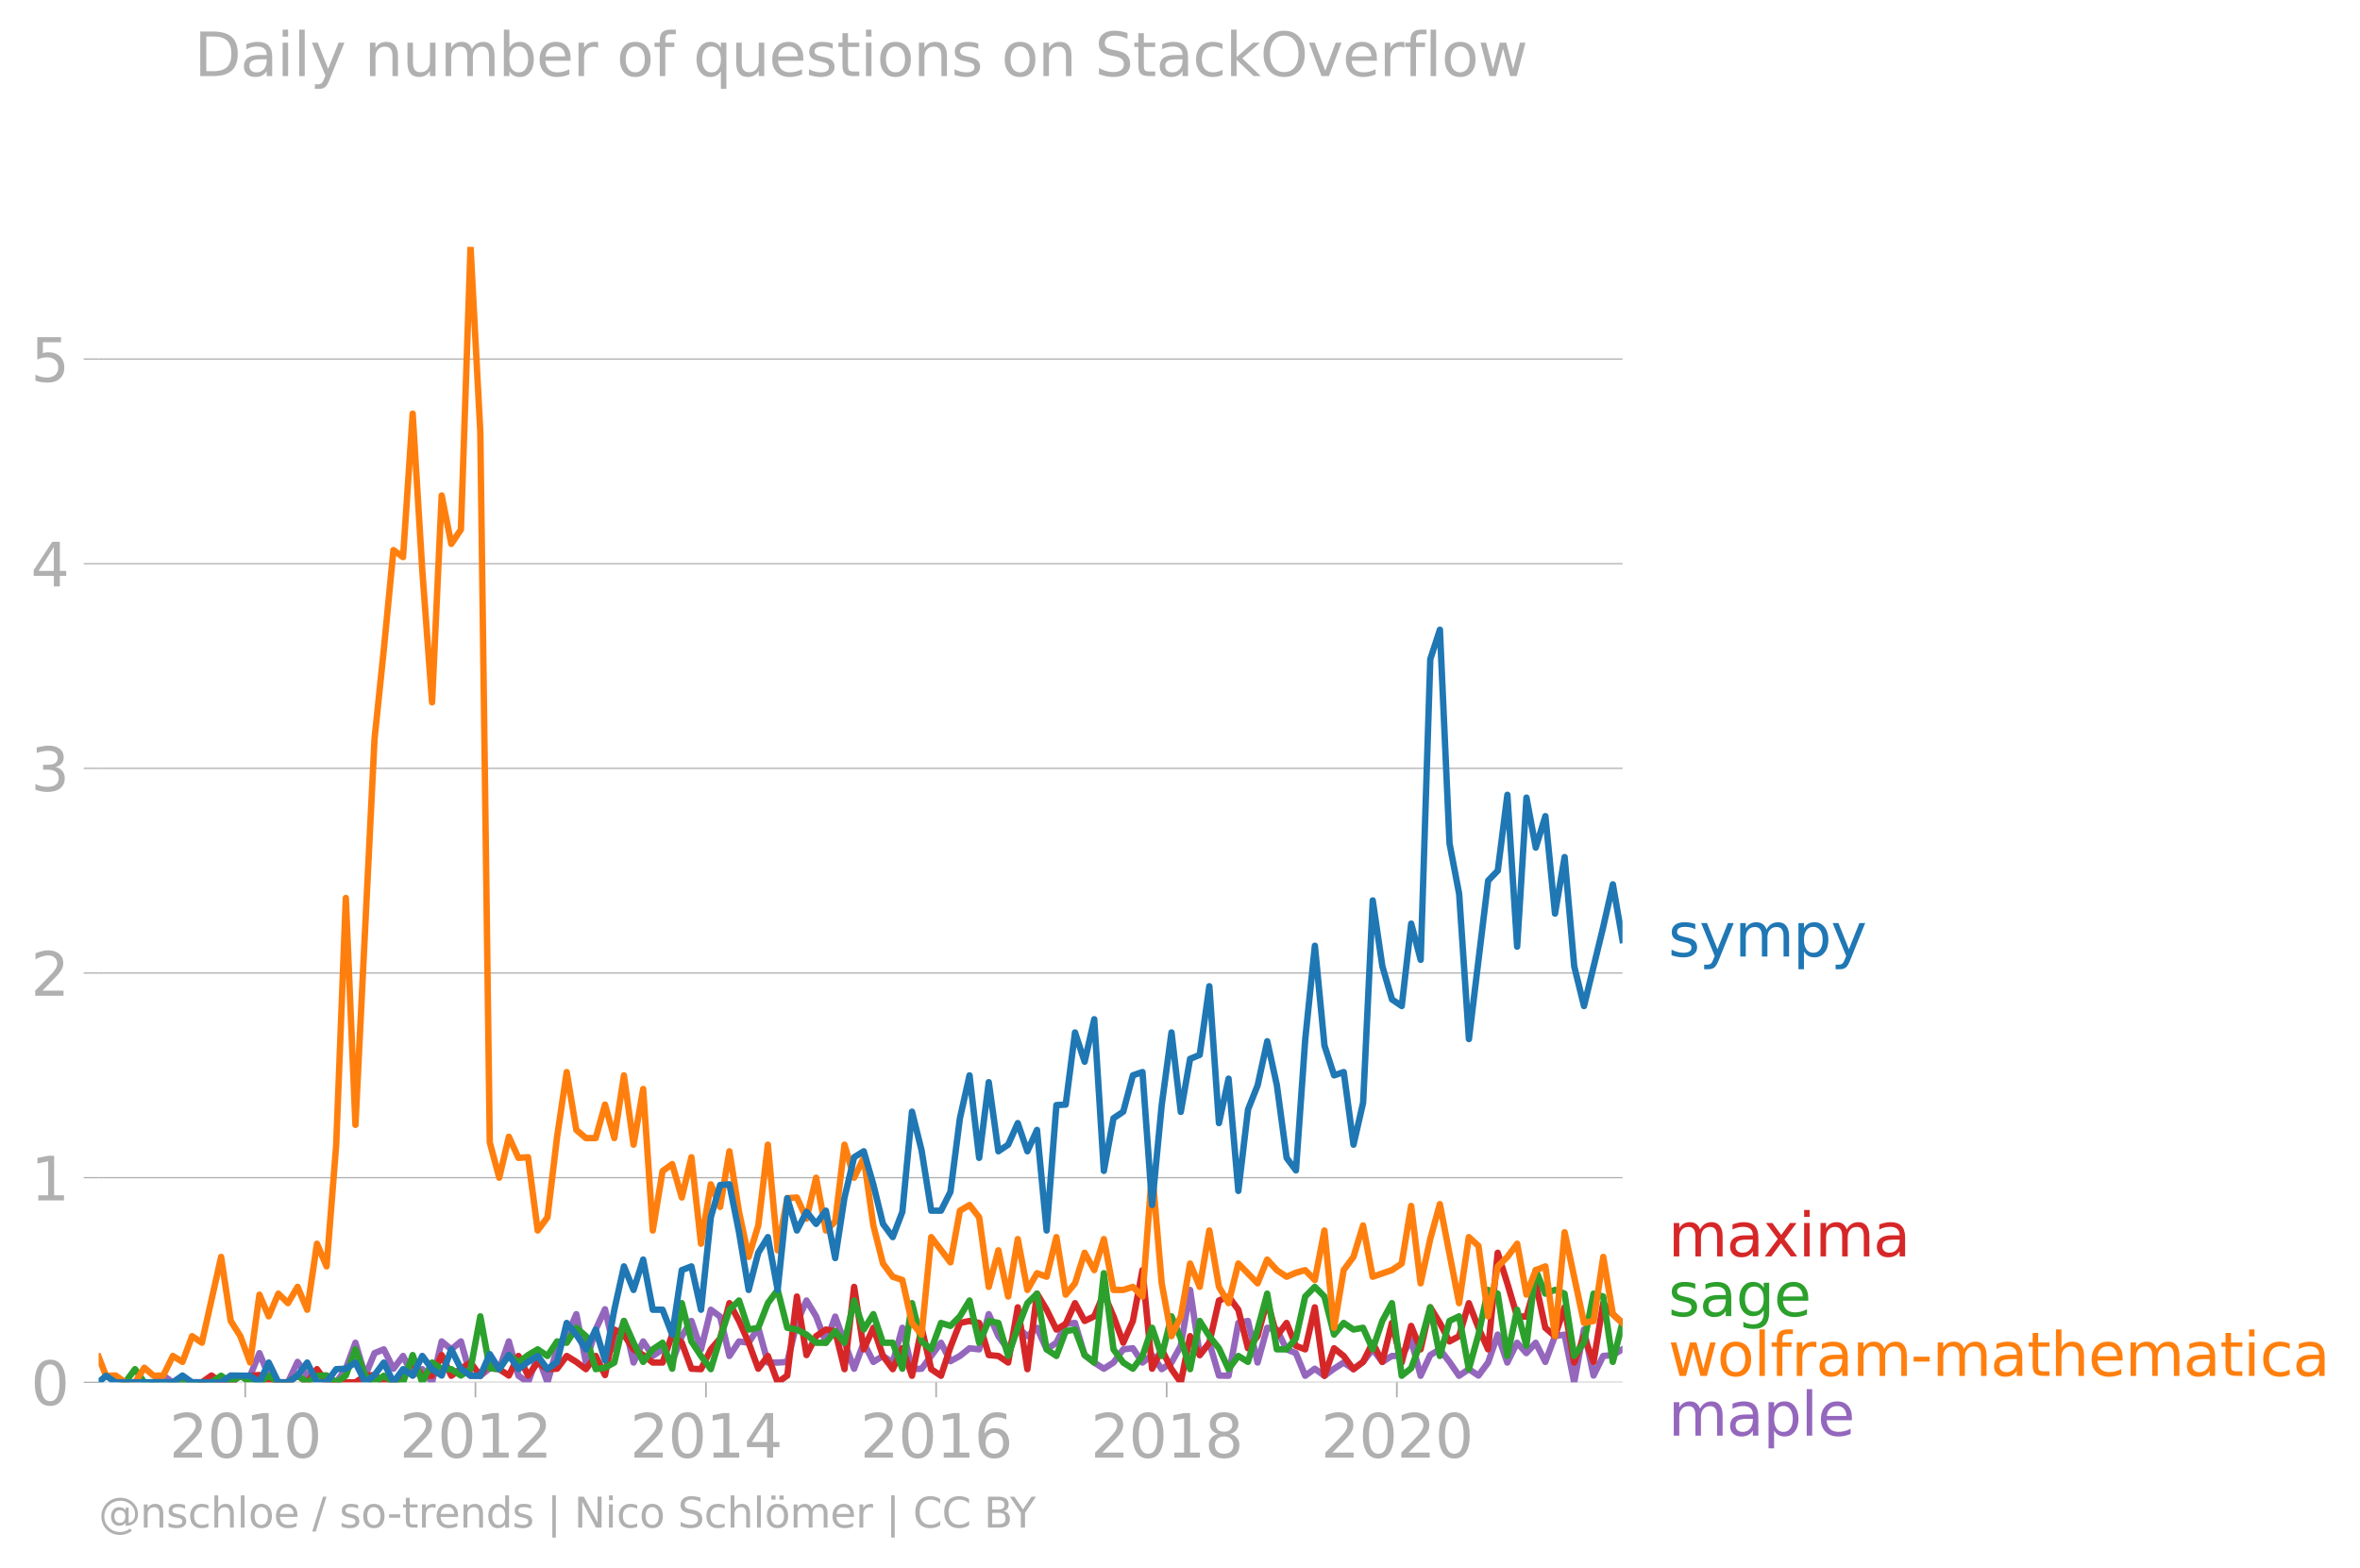 <svg xmlns:xlink="http://www.w3.org/1999/xlink" width="737.413" height="489.969" viewBox="0 0 553.06 367.477" xmlns="http://www.w3.org/2000/svg"><defs><style>*{stroke-linejoin:round;stroke-linecap:butt}</style></defs><g id="figure_1"><path d="M0 367.477h553.06V0H0v367.477z" style="fill:none" id="patch_1"/><g id="axes_1"><path d="M23.108 323.95h357.12V57.838H23.108V323.95z" style="fill:none" id="patch_2"/><g id="matplotlib.axis_1"><g id="xtick_1"><g id="line2d_1"><defs><path id="m5c3a3e7546" d="M0 0v3.5" style="stroke:#b0b0b0;stroke-width:.4"/></defs><use xlink:href="#m5c3a3e7546" x="57.471" y="323.95" style="fill:#b0b0b0;stroke:#b0b0b0;stroke-width:.4"/></g><g style="fill:#b0b0b0" transform="matrix(.14 0 0 -.14 39.656 341.588)" id="text_1"><defs><path id="DejaVuSans-32" d="M1228 531h2203V0H469v531q359 372 979 998 621 627 780 809 303 340 423 576 121 236 121 464 0 372-261 606-261 235-680 235-297 0-627-103-329-103-704-313v638q381 153 712 231 332 78 607 78 725 0 1156-363 431-362 431-968 0-288-108-546-107-257-392-607-78-91-497-524-418-433-1181-1211z" transform="scale(.016)"/><path id="DejaVuSans-30" d="M2034 4250q-487 0-733-480-245-479-245-1442 0-959 245-1439 246-480 733-480 491 0 736 480 246 480 246 1439 0 963-246 1442-245 480-736 480zm0 500q785 0 1199-621 414-620 414-1801 0-1178-414-1799Q2819-91 2034-91q-784 0-1198 620-414 621-414 1799 0 1181 414 1801 414 621 1198 621z" transform="scale(.016)"/><path id="DejaVuSans-31" d="M794 531h1031v3560L703 3866v575l1116 225h631V531h1031V0H794v531z" transform="scale(.016)"/></defs><use xlink:href="#DejaVuSans-32"/><use xlink:href="#DejaVuSans-30" x="63.623"/><use xlink:href="#DejaVuSans-31" x="127.246"/><use xlink:href="#DejaVuSans-30" x="190.869"/></g></g><g id="xtick_2"><use xlink:href="#m5c3a3e7546" x="111.418" y="323.95" style="fill:#b0b0b0;stroke:#b0b0b0;stroke-width:.4" id="line2d_2"/><g style="fill:#b0b0b0" transform="matrix(.14 0 0 -.14 93.603 341.588)" id="text_2"><use xlink:href="#DejaVuSans-32"/><use xlink:href="#DejaVuSans-30" x="63.623"/><use xlink:href="#DejaVuSans-31" x="127.246"/><use xlink:href="#DejaVuSans-32" x="190.869"/></g></g><g id="xtick_3"><use xlink:href="#m5c3a3e7546" x="165.438" y="323.95" style="fill:#b0b0b0;stroke:#b0b0b0;stroke-width:.4" id="line2d_3"/><g style="fill:#b0b0b0" transform="matrix(.14 0 0 -.14 147.623 341.588)" id="text_3"><defs><path id="DejaVuSans-34" d="M2419 4116 825 1625h1594v2491zm-166 550h794V1625h666v-525h-666V0h-628v1100H313v609l1940 2957z" transform="scale(.016)"/></defs><use xlink:href="#DejaVuSans-32"/><use xlink:href="#DejaVuSans-30" x="63.623"/><use xlink:href="#DejaVuSans-31" x="127.246"/><use xlink:href="#DejaVuSans-34" x="190.869"/></g></g><g id="xtick_4"><use xlink:href="#m5c3a3e7546" x="219.385" y="323.95" style="fill:#b0b0b0;stroke:#b0b0b0;stroke-width:.4" id="line2d_4"/><g style="fill:#b0b0b0" transform="matrix(.14 0 0 -.14 201.57 341.588)" id="text_4"><defs><path id="DejaVuSans-36" d="M2113 2584q-425 0-674-291-248-290-248-796 0-503 248-796 249-292 674-292t673 292q248 293 248 796 0 506-248 796-248 291-673 291zm1253 1979v-575q-238 112-480 171-242 60-480 60-625 0-955-422-329-422-376-1275 184 272 462 417 279 145 613 145 703 0 1111-427 408-426 408-1160 0-719-425-1154Q2819-91 2113-91q-810 0-1238 620-428 621-428 1799 0 1106 525 1764t1409 658q238 0 480-47t505-140z" transform="scale(.016)"/></defs><use xlink:href="#DejaVuSans-32"/><use xlink:href="#DejaVuSans-30" x="63.623"/><use xlink:href="#DejaVuSans-31" x="127.246"/><use xlink:href="#DejaVuSans-36" x="190.869"/></g></g><g id="xtick_5"><use xlink:href="#m5c3a3e7546" x="273.406" y="323.95" style="fill:#b0b0b0;stroke:#b0b0b0;stroke-width:.4" id="line2d_5"/><g style="fill:#b0b0b0" transform="matrix(.14 0 0 -.14 255.59 341.588)" id="text_5"><defs><path id="DejaVuSans-38" d="M2034 2216q-450 0-708-241-257-241-257-662 0-422 257-663 258-241 708-241t709 242q260 243 260 662 0 421-258 662-257 241-711 241zm-631 268q-406 100-633 378-226 279-226 679 0 559 398 884 399 325 1092 325 697 0 1094-325t397-884q0-400-227-679-226-278-629-378 456-106 710-416 255-309 255-755 0-679-414-1042Q2806-91 2034-91q-771 0-1186 362-414 363-414 1042 0 446 256 755 257 310 713 416zm-231 997q0-362 226-565 227-203 636-203 407 0 636 203 230 203 230 565 0 363-230 566-229 203-636 203-409 0-636-203-226-203-226-566z" transform="scale(.016)"/></defs><use xlink:href="#DejaVuSans-32"/><use xlink:href="#DejaVuSans-30" x="63.623"/><use xlink:href="#DejaVuSans-31" x="127.246"/><use xlink:href="#DejaVuSans-38" x="190.869"/></g></g><g id="xtick_6"><use xlink:href="#m5c3a3e7546" x="327.352" y="323.95" style="fill:#b0b0b0;stroke:#b0b0b0;stroke-width:.4" id="line2d_6"/><g style="fill:#b0b0b0" transform="matrix(.14 0 0 -.14 309.537 341.588)" id="text_6"><use xlink:href="#DejaVuSans-32"/><use xlink:href="#DejaVuSans-30" x="63.623"/><use xlink:href="#DejaVuSans-32" x="127.246"/><use xlink:href="#DejaVuSans-30" x="190.869"/></g></g></g><g id="matplotlib.axis_2"><g id="ytick_1"><path d="M23.108 323.95h357.12" clip-path="url(#p0351999c14)" style="fill:none;stroke:#b0b0b0;stroke-width:.3;stroke-linecap:square" id="line2d_7"/><g id="line2d_8"><defs><path id="ma369b54d9d" d="M0 0h-3.5" style="stroke:#b0b0b0;stroke-width:.3"/></defs><use xlink:href="#ma369b54d9d" x="23.108" y="323.95" style="fill:#b0b0b0;stroke:#b0b0b0;stroke-width:.3"/></g><use xlink:href="#DejaVuSans-30" style="fill:#b0b0b0" transform="matrix(.14 0 0 -.14 7.2 329.269)" id="text_7"/></g><g id="ytick_2"><path d="M23.108 275.988h357.12" clip-path="url(#p0351999c14)" style="fill:none;stroke:#b0b0b0;stroke-width:.3;stroke-linecap:square" id="line2d_9"/><use xlink:href="#ma369b54d9d" x="23.108" y="275.988" style="fill:#b0b0b0;stroke:#b0b0b0;stroke-width:.3" id="line2d_10"/><use xlink:href="#DejaVuSans-31" style="fill:#b0b0b0" transform="matrix(.14 0 0 -.14 7.2 281.307)" id="text_8"/></g><g id="ytick_3"><path d="M23.108 228.026h357.12" clip-path="url(#p0351999c14)" style="fill:none;stroke:#b0b0b0;stroke-width:.3;stroke-linecap:square" id="line2d_11"/><use xlink:href="#ma369b54d9d" x="23.108" y="228.026" style="fill:#b0b0b0;stroke:#b0b0b0;stroke-width:.3" id="line2d_12"/><use xlink:href="#DejaVuSans-32" style="fill:#b0b0b0" transform="matrix(.14 0 0 -.14 7.2 233.345)" id="text_9"/></g><g id="ytick_4"><path d="M23.108 180.064h357.12" clip-path="url(#p0351999c14)" style="fill:none;stroke:#b0b0b0;stroke-width:.3;stroke-linecap:square" id="line2d_13"/><use xlink:href="#ma369b54d9d" x="23.108" y="180.064" style="fill:#b0b0b0;stroke:#b0b0b0;stroke-width:.3" id="line2d_14"/><g style="fill:#b0b0b0" transform="matrix(.14 0 0 -.14 7.2 185.383)" id="text_10"><defs><path id="DejaVuSans-33" d="M2597 2516q453-97 707-404 255-306 255-756 0-690-475-1069Q2609-91 1734-91q-293 0-604 58T488 141v609q262-153 574-231 313-78 654-78 593 0 904 234t311 681q0 413-289 645-289 233-804 233h-544v519h569q465 0 712 186t247 536q0 359-255 551-254 193-729 193-260 0-557-57-297-56-653-174v562q360 100 674 150t592 50q719 0 1137-327 419-326 419-882 0-388-222-655t-631-370z" transform="scale(.016)"/></defs><use xlink:href="#DejaVuSans-33"/></g></g><g id="ytick_5"><path d="M23.108 132.102h357.12" clip-path="url(#p0351999c14)" style="fill:none;stroke:#b0b0b0;stroke-width:.3;stroke-linecap:square" id="line2d_15"/><use xlink:href="#ma369b54d9d" x="23.108" y="132.102" style="fill:#b0b0b0;stroke:#b0b0b0;stroke-width:.3" id="line2d_16"/><use xlink:href="#DejaVuSans-34" style="fill:#b0b0b0" transform="matrix(.14 0 0 -.14 7.2 137.42)" id="text_11"/></g><g id="ytick_6"><path d="M23.108 84.14h357.12" clip-path="url(#p0351999c14)" style="fill:none;stroke:#b0b0b0;stroke-width:.3;stroke-linecap:square" id="line2d_17"/><use xlink:href="#ma369b54d9d" x="23.108" y="84.14" style="fill:#b0b0b0;stroke:#b0b0b0;stroke-width:.3" id="line2d_18"/><g style="fill:#b0b0b0" transform="matrix(.14 0 0 -.14 7.2 89.458)" id="text_12"><defs><path id="DejaVuSans-35" d="M691 4666h2478v-532H1269V2991q137 47 274 70 138 23 276 23 781 0 1237-428 457-428 457-1159 0-753-469-1171Q2575-91 1722-91q-294 0-599 50Q819 9 494 109v635q281-153 581-228t634-75q541 0 856 284 316 284 316 772 0 487-316 771-315 285-856 285-253 0-505-56-251-56-513-175v2344z" transform="scale(.016)"/></defs><use xlink:href="#DejaVuSans-35"/></g></g></g><path d="m36.003 323.95 2.254-1.599 2.254 1.599h13.56l2.254-1.547h2.291l2.18-5.305 2.18 5.305 2.254 1.547h2.254l2.254-4.796 2.254 3.249 4.545-.052 2.254 1.599 2.254-3.198 2.254-6.085 2.29 7.736 2.18-5.305 2.18-.884 2.255 4.538 2.254-2.99 2.254 4.59 2.253-1.497 2.291 3.095 2.254-9.593 2.254 1.857 2.254-1.857 2.254 8.046h2.291l2.217-1.76 2.217.212 2.254-6.498 2.254 8.046 2.254 1.547 2.254-6.189 2.29 6.189 2.255-7.994 2.254-2.836 2.253-5.158 2.254 11.346 2.291-7.735 2.18-4.752 2.18 9.393 2.254-6.653 2.254 9.747 2.254-4.95 2.254 3.403 2.291-1.547 2.254 2.94 2.254-6.034 2.254-3.559 2.254 6.653 2.29-9.283 2.18 1.602 2.18 9.228 2.255-3.404 2.254.31 2.254-3.507 2.253 8.148h2.291l2.254-.154 2.254-9.129 2.254-5.26 2.254 3.713 2.291 6.189 2.18-6.134 4.434 12.22 2.254-6.086 2.254 4.487 2.254-1.393 2.29 1.547 2.255-8.148 2.254 9.695 2.254-.103 4.544-6.085 2.217 4.321 2.217-1.227 2.254-1.805 2.254.258 2.254-8.252 2.254 5.158 2.291 3.094 2.254-5.054 2.254 1.96 2.254-1.96 2.254 5.054 2.29-1.547 2.18-4.42 2.18-.222 2.255 7.53 2.254 1.753 2.254 1.444 2.253-1.444 2.291-3.094 2.254-.258 2.254 3.352 2.254-1.753 2.254 3.3 2.291-1.547 2.18-3.923 2.18-13.095 2.254 15.265 2.254-2.888 2.254 7.684 2.254.052 2.29-12.378 2.255-.464 2.254 9.747 2.254-8.148 2.253.413 2.291 4.641 2.18.884 2.18 5.305 2.254-1.65 2.254 1.65 2.254-1.65 2.254-1.445 2.291 1.547 2.254-1.701 2.254-2.94 2.254 2.94 2.254-1.393h2.29l2.218-3.734 2.217 8.376 2.254-4.848 2.254-1.341 2.254 2.94 2.253 3.249 2.291-1.548 2.254 1.496 2.254-3.043 2.254-6.55 2.254 6.55 2.291-4.641 2.18 2.431 2.18-2.431 2.254 4.487 2.254-6.034 2.254-.361 2.254 11.19 2.29-12.376 2.255 10.778 2.254-4.59 2.254-.206 2.254-1.341h0" clip-path="url(#p0351999c14)" style="fill:none;stroke:#9467bd;stroke-width:1.5;stroke-linecap:square" id="line2d_19"/><path d="m47.31 323.95 2.254-1.599 2.254 1.599h2.253l2.254-1.547h2.291l2.18-.166 2.18 1.713h4.508l2.254-1.599 2.254 1.599 2.291-3.095 2.254 3.095h6.762l2.29-1.547 2.18-.166 2.18 1.713h2.255l2.254-1.547 2.254-3.25 2.253 3.25h2.291l2.254-4.848 2.254 4.848 2.254-1.65 2.254-1.445 2.291 3.095 2.217-3.415 2.217 1.867 2.254 1.496 2.254-4.59 2.254 4.59 2.254-3.043 2.29 1.547 2.255-.103 2.254-2.99 2.253 1.392 2.254 1.701 2.291-3.094 2.18 4.476 2.18-10.664 2.254 1.186 2.254 3.455 2.254 1.34 2.254 1.754h2.291l2.254-6.55 2.254 1.909 2.254 6.085 2.254.103 2.29-4.641 2.18-2.542 2.18-8.288 2.255 4.177 2.254 5.106 2.254 6.085 2.253-2.99 2.291 6.188 2.254-1.599 2.254-18.514 2.254 13.718 2.254-4.435 2.291-1.547 2.18.386 2.18 8.896 2.254-19.287 2.254 14.646 2.254-5.054 2.254 6.601 2.29 3.094 2.255-4.899 2.254 6.447 2.254-11.243 2.253 9.695 2.291 1.548 2.217-6.723 2.217-5.655 2.254-.464 2.254.464 2.254 7.53 2.254.206 2.291 1.547 2.254-12.944 2.254 14.491 2.254-17.689 2.254 3.765 2.29 4.642 2.18-1.327 2.18-4.862 2.255 4.177 2.254-1.083 2.254-5.312 2.253 5.312 2.291 6.189 2.254-5.106 2.254-11.913 2.254 23.104 2.254-4.538 2.291 4.641 2.18 3.095 2.18-10.83 2.254 4.435 2.254-2.888 2.254-9.902 2.254-.928 2.29 3.094 2.255 9.025 2.254-2.836 2.254-8.355 2.253 8.355 2.291-3.095 2.18 5.36 2.18.829 2.254-9.85 2.254 16.039 2.254-6.447 2.254 1.805 2.291 3.094 2.254-1.701 2.254-4.487 2.254 4.487 2.254-9.129 2.29 9.283 2.218-8.59 2.217 5.496 2.254-9.85 2.254 3.661 2.254 4.332 2.253-1.237 2.291-7.736 2.254 5.776 2.254 5.054 2.254-22.64 2.254 7.168 2.291 7.736 2.18.055 2.18-7.79 2.254 10.417 2.254 1.96 2.254-6.756 2.254 12.944 2.29-6.188 2.255 6.034 2.254-13.77 2.254 2.578 2.254 2.063h0" clip-path="url(#p0351999c14)" style="fill:none;stroke:#d62728;stroke-width:1.5;stroke-linecap:square" id="line2d_20"/><path d="m29.352 323.95 2.29-3.095 2.18 3.095h15.742l2.254-1.547 2.253 1.547 2.254-1.547 2.291 1.547h2.18l2.18-1.547 2.254 1.547h2.254l2.254-1.599 2.254 1.599 2.291-1.547 2.254-.052 2.254 1.599 2.254-1.599 2.254-6.137 2.29 6.189 2.18 1.547 2.18-1.547 2.255 1.547h2.254l2.254-6.395 2.253 6.395 2.291-4.642 2.254 1.444 2.254.103 2.254 1.496 2.254-1.496 2.291-12.377 2.217 12.164 2.217.213 2.254-3.3 2.254 1.753 2.254-1.753 2.254-1.341 2.29 1.547 2.255-3.404 2.254.31 2.253-3.507 2.254 1.96 2.291 7.735 2.18-.331 2.18-1.216 2.254-9.747 2.254 5.106 2.254 4.487 2.254-2.94 2.291-1.547 2.254 6.085 2.254-15.368 2.254 8.973 2.254 3.404 2.29 3.094 2.18-7.183 2.18-6.741 2.255-2.166 2.254 6.808 2.254-.413 2.253-5.776 2.291-3.094 2.254 8.87 2.254.413 2.254 1.186 2.254 1.908h2.291l2.18-2.708 2.18 2.708 2.254-9.902 2.254 6.808 2.254-3.61 2.254 6.704h2.29l2.255 6.085 2.254-15.368 2.254 8.973 2.253 1.857 2.291-6.189 2.217.694 2.217-2.24 2.254-3.714 2.254 9.902 2.254-5.106 2.254.464 2.291 7.736 2.254-6.601 2.254-5.776 2.254-2.218 2.254 13.048 2.29 1.547 2.18-5.802 2.18-.386 2.255 5.982 2.254 1.753 2.254-20.938 2.253 17.844 2.291 3.094 2.254 1.444 2.254-2.99 2.254-6.602 2.254 6.601 2.291-9.283 2.18 5.194 2.18 7.183 2.254-11.294 2.254 3.559 2.254 2.836 2.254 4.9 2.29-3.095 2.255 1.393 2.254-7.581 2.254-8.407 2.253 13.048h2.291l2.18-2.542 2.18-9.835 2.254-2.27 2.254 2.27 2.254 8.922 2.254-2.734 2.291 1.548 2.254-.413 2.254 5.054 2.254-6.653 2.254-4.177 2.29 17.019 2.218-1.76 2.217-5.976 2.254-8.303 2.254 11.397 2.254-8.2 2.253-1.083 2.291 12.377 2.254-8.096 2.254-10.47 2.254.877 2.254 14.595 2.291-10.83 2.18 8.454 2.18-17.737 2.254 5.518 2.254-.876 2.254.876 2.254 14.595 2.29-3.094 2.255-11.5 2.254.67 2.254 15.317 2.254-9.129h0" clip-path="url(#p0351999c14)" style="fill:none;stroke:#2ca02c;stroke-width:1.5;stroke-linecap:square" id="line2d_21"/><g style="fill:#1f77b4" transform="matrix(.14 0 0 -.14 390.941 224.153)" id="text_13"><defs><path id="DejaVuSans-73" d="M2834 3397v-544q-243 125-506 187-262 63-544 63-428 0-642-131t-214-394q0-200 153-314t616-217l197-44q612-131 870-370t258-667q0-488-386-773Q2250-91 1575-91q-281 0-586 55T347 128v594q319-166 628-249 309-82 613-82 406 0 624 139 219 139 219 392 0 234-158 359-157 125-692 241l-200 47q-534 112-772 345-237 233-237 639 0 494 350 762 350 269 994 269 318 0 599-47 282-46 519-140z" transform="scale(.016)"/><path id="DejaVuSans-79" d="M2059-325q-243-625-475-815-231-191-618-191H506v481h338q237 0 368 113 132 112 291 531l103 262L191 3500h609L1894 763l1094 2737h609L2059-325z" transform="scale(.016)"/><path id="DejaVuSans-6d" d="M3328 2828q216 388 516 572t706 184q547 0 844-383 297-382 297-1088V0h-578v2094q0 503-179 746-178 244-543 244-447 0-707-297-259-296-259-809V0h-578v2094q0 506-178 748t-550 242q-441 0-701-298-259-298-259-808V0H581v3500h578v-544q197 322 472 475t653 153q382 0 649-194 267-193 395-562z" transform="scale(.016)"/><path id="DejaVuSans-70" d="M1159 525v-1856H581v4831h578v-531q182 312 458 463 277 152 661 152 638 0 1036-506 399-506 399-1331T3314 415Q2916-91 2278-91q-384 0-661 152-276 152-458 464zm1957 1222q0 634-261 995t-717 361q-457 0-718-361t-261-995q0-634 261-995t718-361q456 0 717 361t261 995z" transform="scale(.016)"/></defs><use xlink:href="#DejaVuSans-73"/><use xlink:href="#DejaVuSans-79" x="52.1"/><use xlink:href="#DejaVuSans-6d" x="111.279"/><use xlink:href="#DejaVuSans-70" x="208.691"/><use xlink:href="#DejaVuSans-79" x="272.168"/></g><g style="fill:#ff7f0e" transform="matrix(.14 0 0 -.14 390.941 322.436)" id="text_14"><defs><path id="DejaVuSans-77" d="M269 3500h575l719-2731 715 2731h678l719-2731 716 2731h575L4050 0h-678l-753 2869L1863 0h-679L269 3500z" transform="scale(.016)"/><path id="DejaVuSans-6f" d="M1959 3097q-462 0-731-361t-269-989q0-628 267-989 268-361 733-361 460 0 728 362 269 363 269 988 0 622-269 986-268 364-728 364zm0 487q750 0 1178-488 429-487 429-1349 0-859-429-1349Q2709-91 1959-91q-753 0-1180 489-426 490-426 1349 0 862 426 1349 427 488 1180 488z" transform="scale(.016)"/><path id="DejaVuSans-6c" d="M603 4863h575V0H603v4863z" transform="scale(.016)"/><path id="DejaVuSans-66" d="M2375 4863v-479h-550q-309 0-430-125-120-125-120-450v-309h947v-447h-947V0H697v3053H147v447h550v244q0 584 272 851 272 268 862 268h544z" transform="scale(.016)"/><path id="DejaVuSans-72" d="M2631 2963q-97 56-211 82-114 27-251 27-488 0-749-317t-261-911V0H581v3500h578v-544q182 319 472 473 291 155 707 155 59 0 131-8 72-7 159-23l3-590z" transform="scale(.016)"/><path id="DejaVuSans-61" d="M2194 1759q-697 0-966-159t-269-544q0-306 202-486 202-179 548-179 479 0 768 339t289 901v128h-572zm1147 238V0h-575v531q-197-318-491-470T1556-91q-537 0-855 302-317 302-317 808 0 590 395 890 396 300 1180 300h807v57q0 397-261 614t-733 217q-300 0-585-72-284-72-546-216v532q315 122 612 182 297 61 578 61 760 0 1135-394 375-393 375-1193z" transform="scale(.016)"/><path id="DejaVuSans-2d" d="M313 2009h1684v-512H313v512z" transform="scale(.016)"/><path id="DejaVuSans-74" d="M1172 4494v-994h1184v-447H1172V1153q0-428 117-550t477-122h590V0h-590q-666 0-919 248-253 249-253 905v1900H172v447h422v994h578z" transform="scale(.016)"/><path id="DejaVuSans-68" d="M3513 2113V0h-575v2094q0 497-194 743-194 247-581 247-466 0-735-297-269-296-269-809V0H581v4863h578V2956q207 316 486 472 280 156 646 156 603 0 912-373 310-373 310-1098z" transform="scale(.016)"/><path id="DejaVuSans-65" d="M3597 1894v-281H953q38-594 358-905t892-311q331 0 642 81t618 244V178Q3153 47 2828-22t-659-69q-838 0-1327 487-489 488-489 1320 0 859 464 1363 464 505 1252 505 706 0 1117-455 411-454 411-1235zm-575 169q-6 471-264 752-258 282-683 282-481 0-770-272t-333-766l2050 4z" transform="scale(.016)"/><path id="DejaVuSans-69" d="M603 3500h575V0H603v3500zm0 1363h575v-729H603v729z" transform="scale(.016)"/><path id="DejaVuSans-63" d="M3122 3366v-538q-244 135-489 202t-495 67q-560 0-870-355-309-354-309-995t309-996q310-354 870-354 250 0 495 67t489 202V134Q2881 22 2623-34q-257-57-548-57-791 0-1257 497-465 497-465 1341 0 856 470 1346 471 491 1290 491 265 0 518-55 253-54 491-163z" transform="scale(.016)"/></defs><use xlink:href="#DejaVuSans-77"/><use xlink:href="#DejaVuSans-6f" x="81.787"/><use xlink:href="#DejaVuSans-6c" x="142.969"/><use xlink:href="#DejaVuSans-66" x="170.752"/><use xlink:href="#DejaVuSans-72" x="205.957"/><use xlink:href="#DejaVuSans-61" x="247.07"/><use xlink:href="#DejaVuSans-6d" x="308.35"/><use xlink:href="#DejaVuSans-2d" x="405.762"/><use xlink:href="#DejaVuSans-6d" x="441.846"/><use xlink:href="#DejaVuSans-61" x="539.258"/><use xlink:href="#DejaVuSans-74" x="600.537"/><use xlink:href="#DejaVuSans-68" x="639.746"/><use xlink:href="#DejaVuSans-65" x="703.125"/><use xlink:href="#DejaVuSans-6d" x="764.648"/><use xlink:href="#DejaVuSans-61" x="862.061"/><use xlink:href="#DejaVuSans-74" x="923.34"/><use xlink:href="#DejaVuSans-69" x="962.549"/><use xlink:href="#DejaVuSans-63" x="990.332"/><use xlink:href="#DejaVuSans-61" x="1045.313"/></g><g style="fill:#2ca02c" transform="matrix(.14 0 0 -.14 390.941 308.436)" id="text_15"><defs><path id="DejaVuSans-67" d="M2906 1791q0 625-258 968-257 344-723 344-462 0-720-344-258-343-258-968 0-622 258-966t720-344q466 0 723 344 258 344 258 966zm575-1357q0-893-397-1329-396-436-1215-436-303 0-572 45t-522 139v559q253-137 500-202 247-66 503-66 566 0 847 295t281 892v285q-178-310-456-463T1784 0Q1141 0 747 490 353 981 353 1791q0 812 394 1302 394 491 1037 491 388 0 666-153t456-462v531h575V434z" transform="scale(.016)"/></defs><use xlink:href="#DejaVuSans-73"/><use xlink:href="#DejaVuSans-61" x="52.1"/><use xlink:href="#DejaVuSans-67" x="113.379"/><use xlink:href="#DejaVuSans-65" x="176.855"/></g><g style="fill:#d62728" transform="matrix(.14 0 0 -.14 390.941 294.436)" id="text_16"><defs><path id="DejaVuSans-78" d="M3513 3500 2247 1797 3578 0h-678L1881 1375 863 0H184l1360 1831L300 3500h678l928-1247 928 1247h679z" transform="scale(.016)"/></defs><use xlink:href="#DejaVuSans-6d"/><use xlink:href="#DejaVuSans-61" x="97.412"/><use xlink:href="#DejaVuSans-78" x="158.691"/><use xlink:href="#DejaVuSans-69" x="217.871"/><use xlink:href="#DejaVuSans-6d" x="245.654"/><use xlink:href="#DejaVuSans-61" x="343.066"/></g><g style="fill:#9467bd" transform="matrix(.14 0 0 -.14 390.941 336.436)" id="text_17"><use xlink:href="#DejaVuSans-6d"/><use xlink:href="#DejaVuSans-61" x="97.412"/><use xlink:href="#DejaVuSans-70" x="158.691"/><use xlink:href="#DejaVuSans-6c" x="222.168"/><use xlink:href="#DejaVuSans-65" x="249.951"/></g><g style="fill:#b0b0b0" transform="matrix(.097 0 0 -.097 23.108 357.986)" id="text_18"><defs><path id="DejaVuSans-40" d="M2381 1678q0-447 222-702 222-254 610-254 384 0 604 256 221 256 221 700 0 438-225 695-225 258-607 258-378 0-602-256-223-256-223-697zm1703-934q-187-241-429-355t-564-114q-538 0-874 389t-336 1014q0 625 337 1015 338 391 873 391 322 0 565-117 244-117 428-354v409h447V722q457 69 714 417 258 349 258 902 0 334-99 628-98 294-298 544-325 409-792 626t-1017 217q-384 0-738-102-353-101-653-301-490-319-767-836-276-517-276-1120 0-497 179-932 180-434 521-765 328-325 759-495 431-171 922-171 403 0 792 136t714 389l281-347q-390-303-851-464t-936-161q-578 0-1091 205-512 205-912 595Q841 78 631 592q-209 514-209 1105 0 569 212 1084 213 516 607 907 403 396 931 607t1119 211q662 0 1229-272 568-271 952-771 234-307 357-666 124-359 124-744 0-822-497-1297T4084 263v481z" transform="scale(.016)"/><path id="DejaVuSans-6e" d="M3513 2113V0h-575v2094q0 497-194 743-194 247-581 247-466 0-735-297-269-296-269-809V0H581v3500h578v-544q207 316 486 472 280 156 646 156 603 0 912-373 310-373 310-1098z" transform="scale(.016)"/><path id="DejaVuSans-2f" d="M1625 4666h531L531-594H0l1625 5260z" transform="scale(.016)"/><path id="DejaVuSans-64" d="M2906 2969v1894h575V0h-575v525q-181-312-458-464-276-152-664-152-634 0-1033 506-398 507-398 1332t398 1331q399 506 1033 506 388 0 664-152 277-151 458-463zM947 1747q0-634 261-995t717-361q456 0 718 361 263 361 263 995t-263 995q-262 361-718 361t-717-361q-261-361-261-995z" transform="scale(.016)"/><path id="DejaVuSans-7c" d="M1344 4891v-6400H813v6400h531z" transform="scale(.016)"/><path id="DejaVuSans-4e" d="M628 4666h850L3547 763v3903h612V0h-850L1241 3903V0H628v4666z" transform="scale(.016)"/><path id="DejaVuSans-53" d="M3425 4513v-616q-359 172-678 256-319 85-616 85-515 0-795-200t-280-569q0-310 186-468 186-157 705-254l381-78q706-135 1042-474t336-907q0-679-455-1029Q2797-91 1919-91q-331 0-705 75-373 75-773 222v650q384-215 753-325 369-109 725-109 540 0 834 212 294 213 294 607 0 343-211 537t-692 291l-385 75q-706 140-1022 440-315 300-315 835 0 619 436 975t1201 356q329 0 669-60 341-59 697-177z" transform="scale(.016)"/><path id="DejaVuSans-f6" d="M1959 3097q-462 0-731-361t-269-989q0-628 267-989 268-361 733-361 460 0 728 362 269 363 269 988 0 622-269 986-268 364-728 364zm0 487q750 0 1178-488 429-487 429-1349 0-859-429-1349Q2709-91 1959-91q-753 0-1180 489-426 490-426 1349 0 862 426 1349 427 488 1180 488zm295 1266h634v-631h-634v631zm-1222 0h634v-631h-634v631z" transform="scale(.016)"/><path id="DejaVuSans-43" d="M4122 4306v-665q-319 297-680 443-361 147-767 147-800 0-1225-489t-425-1414q0-922 425-1411t1225-489q406 0 767 147t680 444V359q-331-225-702-338-370-112-782-112-1060 0-1670 648-609 649-609 1771 0 1125 609 1773 610 649 1670 649 418 0 788-111 371-111 696-333z" transform="scale(.016)"/><path id="DejaVuSans-42" d="M1259 2228V519h1013q509 0 754 211 246 211 246 645 0 438-246 645-245 208-754 208H1259zm0 1919V2741h935q462 0 688 173 227 174 227 530 0 353-227 528-226 175-688 175h-935zm-631 519h1613q722 0 1112-300 391-300 391-853 0-429-200-682t-588-315q466-100 724-418 258-317 258-792 0-625-425-966Q3088 0 2303 0H628v4666z" transform="scale(.016)"/><path id="DejaVuSans-59" d="M-13 4666h679l1293-1919 1285 1919h678L2272 2222V0h-634v2222L-13 4666z" transform="scale(.016)"/></defs><use xlink:href="#DejaVuSans-40"/><use xlink:href="#DejaVuSans-6e" x="100"/><use xlink:href="#DejaVuSans-73" x="163.379"/><use xlink:href="#DejaVuSans-63" x="215.479"/><use xlink:href="#DejaVuSans-68" x="270.459"/><use xlink:href="#DejaVuSans-6c" x="333.838"/><use xlink:href="#DejaVuSans-6f" x="361.621"/><use xlink:href="#DejaVuSans-65" x="422.803"/><use xlink:href="#DejaVuSans-20" x="484.326"/><use xlink:href="#DejaVuSans-2f" x="516.113"/><use xlink:href="#DejaVuSans-20" x="549.805"/><use xlink:href="#DejaVuSans-73" x="581.592"/><use xlink:href="#DejaVuSans-6f" x="633.691"/><use xlink:href="#DejaVuSans-2d" x="696.748"/><use xlink:href="#DejaVuSans-74" x="732.832"/><use xlink:href="#DejaVuSans-72" x="772.041"/><use xlink:href="#DejaVuSans-65" x="810.904"/><use xlink:href="#DejaVuSans-6e" x="872.428"/><use xlink:href="#DejaVuSans-64" x="935.807"/><use xlink:href="#DejaVuSans-73" x="999.283"/><use xlink:href="#DejaVuSans-20" x="1051.383"/><use xlink:href="#DejaVuSans-7c" x="1083.17"/><use xlink:href="#DejaVuSans-20" x="1116.861"/><use xlink:href="#DejaVuSans-4e" x="1148.648"/><use xlink:href="#DejaVuSans-69" x="1223.453"/><use xlink:href="#DejaVuSans-63" x="1251.236"/><use xlink:href="#DejaVuSans-6f" x="1306.217"/><use xlink:href="#DejaVuSans-20" x="1367.398"/><use xlink:href="#DejaVuSans-53" x="1399.186"/><use xlink:href="#DejaVuSans-63" x="1462.662"/><use xlink:href="#DejaVuSans-68" x="1517.643"/><use xlink:href="#DejaVuSans-6c" x="1581.021"/><use xlink:href="#DejaVuSans-f6" x="1608.805"/><use xlink:href="#DejaVuSans-6d" x="1669.986"/><use xlink:href="#DejaVuSans-65" x="1767.398"/><use xlink:href="#DejaVuSans-72" x="1828.922"/><use xlink:href="#DejaVuSans-20" x="1870.035"/><use xlink:href="#DejaVuSans-7c" x="1901.822"/><use xlink:href="#DejaVuSans-20" x="1935.514"/><use xlink:href="#DejaVuSans-43" x="1967.301"/><use xlink:href="#DejaVuSans-43" x="2037.125"/><use xlink:href="#DejaVuSans-20" x="2106.949"/><use xlink:href="#DejaVuSans-42" x="2138.736"/><use xlink:href="#DejaVuSans-59" x="2201.84"/></g><g style="fill:#b0b0b0" transform="matrix(.14 0 0 -.14 45.522 17.838)" id="text_19"><defs><path id="DejaVuSans-44" d="M1259 4147V519h763q966 0 1414 437 448 438 448 1382 0 937-448 1373t-1414 436h-763zm-631 519h1297q1356 0 1990-564 635-564 635-1764 0-1207-638-1773Q3275 0 1925 0H628v4666z" transform="scale(.016)"/><path id="DejaVuSans-75" d="M544 1381v2119h575V1403q0-497 193-746 194-248 582-248 465 0 735 297 271 297 271 810v1984h575V0h-575v538q-209-319-486-474-276-155-642-155-603 0-916 375-312 375-312 1097zm1447 2203z" transform="scale(.016)"/><path id="DejaVuSans-62" d="M3116 1747q0 634-261 995t-717 361q-457 0-718-361t-261-995q0-634 261-995t718-361q456 0 717 361t261 995zM1159 2969q182 312 458 463 277 152 661 152 638 0 1036-506 399-506 399-1331T3314 415Q2916-91 2278-91q-384 0-661 152-276 152-458 464V0H581v4863h578V2969z" transform="scale(.016)"/><path id="DejaVuSans-71" d="M947 1747q0-634 261-995t717-361q456 0 718 361 263 361 263 995t-263 995q-262 361-718 361t-717-361q-261-361-261-995zM2906 525q-181-312-458-464-276-152-664-152-634 0-1033 506-398 507-398 1332t398 1331q399 506 1033 506 388 0 664-152 277-151 458-463v531h575v-4831h-575V525z" transform="scale(.016)"/><path id="DejaVuSans-6b" d="M581 4863h578V1991l1716 1509h734L1753 1863 3688 0h-750L1159 1709V0H581v4863z" transform="scale(.016)"/><path id="DejaVuSans-4f" d="M2522 4238q-688 0-1093-513-404-512-404-1397 0-881 404-1394 405-512 1093-512 687 0 1089 512 402 513 402 1394 0 885-402 1397-402 513-1089 513zm0 512q981 0 1568-658 588-658 588-1764 0-1103-588-1761Q3503-91 2522-91q-984 0-1574 656-589 657-589 1763t589 1764q590 658 1574 658z" transform="scale(.016)"/><path id="DejaVuSans-76" d="M191 3500h609L1894 563l1094 2937h609L2284 0h-781L191 3500z" transform="scale(.016)"/></defs><use xlink:href="#DejaVuSans-44"/><use xlink:href="#DejaVuSans-61" x="77.002"/><use xlink:href="#DejaVuSans-69" x="138.281"/><use xlink:href="#DejaVuSans-6c" x="166.064"/><use xlink:href="#DejaVuSans-79" x="193.848"/><use xlink:href="#DejaVuSans-20" x="253.027"/><use xlink:href="#DejaVuSans-6e" x="284.814"/><use xlink:href="#DejaVuSans-75" x="348.193"/><use xlink:href="#DejaVuSans-6d" x="411.572"/><use xlink:href="#DejaVuSans-62" x="508.984"/><use xlink:href="#DejaVuSans-65" x="572.461"/><use xlink:href="#DejaVuSans-72" x="633.984"/><use xlink:href="#DejaVuSans-20" x="675.098"/><use xlink:href="#DejaVuSans-6f" x="706.885"/><use xlink:href="#DejaVuSans-66" x="768.066"/><use xlink:href="#DejaVuSans-20" x="803.271"/><use xlink:href="#DejaVuSans-71" x="835.059"/><use xlink:href="#DejaVuSans-75" x="898.535"/><use xlink:href="#DejaVuSans-65" x="961.914"/><use xlink:href="#DejaVuSans-73" x="1023.438"/><use xlink:href="#DejaVuSans-74" x="1075.537"/><use xlink:href="#DejaVuSans-69" x="1114.746"/><use xlink:href="#DejaVuSans-6f" x="1142.529"/><use xlink:href="#DejaVuSans-6e" x="1203.711"/><use xlink:href="#DejaVuSans-73" x="1267.09"/><use xlink:href="#DejaVuSans-20" x="1319.189"/><use xlink:href="#DejaVuSans-6f" x="1350.977"/><use xlink:href="#DejaVuSans-6e" x="1412.158"/><use xlink:href="#DejaVuSans-20" x="1475.537"/><use xlink:href="#DejaVuSans-53" x="1507.324"/><use xlink:href="#DejaVuSans-74" x="1570.801"/><use xlink:href="#DejaVuSans-61" x="1610.01"/><use xlink:href="#DejaVuSans-63" x="1671.289"/><use xlink:href="#DejaVuSans-6b" x="1726.27"/><use xlink:href="#DejaVuSans-4f" x="1784.18"/><use xlink:href="#DejaVuSans-76" x="1862.891"/><use xlink:href="#DejaVuSans-65" x="1922.07"/><use xlink:href="#DejaVuSans-72" x="1983.594"/><use xlink:href="#DejaVuSans-66" x="2024.707"/><use xlink:href="#DejaVuSans-6c" x="2059.912"/><use xlink:href="#DejaVuSans-6f" x="2087.695"/><use xlink:href="#DejaVuSans-77" x="2148.877"/></g><path d="m23.108 317.955 1.736 4.448 2.254-.052 2.254 1.599h2.29l2.18-3.426 2.181 1.879 2.254-.052 2.254-4.59 2.254 1.393 2.254-6.034 2.29 1.547 4.509-20.113 2.253 15.007 2.254 3.559 2.291 6.188 2.18-15.913 2.18 5.083 2.254-5.312 2.254 2.218 2.254-3.816 2.254 5.363 2.291-15.472 2.254 5.312 2.254-28.519 2.254-57.812 2.254 53.17 4.47-90.398 2.18-20.997 2.255-23.31 2.254 1.65 2.254-33.626 2.253 36.72 2.291 30.943 2.254-48.478 2.254 11.346 2.254-3.352 2.254-66.27 2.291 43.32 2.217 166.56 2.217 8.27 2.254-9.593 2.254 4.951 2.254-.154 2.254 17.173 2.29-3.094 2.255-18.876 2.254-15.162 2.253 13.564 2.254 1.908h2.291l2.18-7.847 2.18 7.847 2.254-14.698 2.254 16.245 2.254-13.048 2.254 33.161 2.291-13.924 2.254-1.65 2.254 7.838 2.254-9.437 2.254 20.267 2.29-13.924 2.18 5.304 2.18-13.04 2.255 14.182 2.254 10.573 2.254-7.375 2.253-18.927 2.291 24.755 2.254-12.223 2.254-.155 2.254 4.951 2.254-9.592 2.291 12.377 2.18-2.1 2.18-18.013 2.254 7.736 2.254-4.642 2.254 15.833 2.254 8.922 2.29 3.094 2.255.774 2.254 10.056 2.254 2.734 2.253-22.847 4.508 5.922 2.217-12.11 2.254-1.341 2.254 2.888 2.254 16.297 2.254-8.561 2.291 10.83 2.254-13.46 2.254 11.913 2.254-3.92 2.254.825 2.29-9.283 2.18 13.483 2.18-2.653 2.255-7.168 2.254 4.074 2.254-7.272 2.253 11.914h2.291l2.254-.722 2.254 2.269 2.254-29.448 2.254 26.353 2.291 12.378 2.18-4.587 2.18-12.432 2.254 5.467 2.254-13.203 2.254 13.203 2.254 3.816 2.29-9.283 4.509 4.641 2.254-5.57 2.253 2.476 2.291 1.547 2.18-.94 2.18-.607 2.254 2.32 2.254-11.603 2.254 22.795 2.254-13.512 2.291-3.094 2.254-7.375 2.254 12.016 4.508-1.547 2.29-1.547 2.218-13.498 2.217 18.14 2.254-10.367 2.254-8.2 4.507 23.208 2.291-15.472 2.254 2.063 2.254 16.503L351 296.771l2.254-2.217 2.291-3.095 2.18 11.936 2.18-5.747 2.254-.877 2.254 16.349 2.254-24.342 4.545 21.247 2.254-.464 2.254-15.007 2.254 13.408 2.254 2.063h0" clip-path="url(#p0351999c14)" style="fill:none;stroke:#ff7f0e;stroke-width:1.5;stroke-linecap:square" id="line2d_22"/><path d="m23.108 323.95 1.736-1.547 2.254 1.547h13.413l2.254-1.599 2.254 1.599h6.799l2.253-1.599 4.545.052 2.18 1.547 2.18-4.642 2.254 4.642h2.254l2.254-1.599 2.254-3.043 2.291 4.642h2.254l2.254-3.095 2.254-.103 2.254-1.444 2.29 4.642 2.18-1.713 2.18-2.929 2.255 4.642 2.254-3.095 2.254 1.496 2.253-4.59 2.291 3.094 2.254 1.496 2.254-6.137 2.254 4.538 2.254 1.65h2.291l2.217-5.068 2.217 3.521 2.254-3.3 2.254 3.3 2.254-1.701 2.254-1.393 2.29 3.094 2.255-1.701 2.254-9.129 2.253 2.734 2.254 3.455 2.291-4.641 2.18 7.238 2.18-11.88 2.254-10.16 2.254 5.519 2.254-7.117 2.254 11.758h2.291l2.254 5.828 2.254-15.111 2.254-.877 2.254 10.16 2.29-21.66 2.18-7.57 2.18-.166 2.255 11.243 2.254 13.512 2.254-8.716 2.253-3.662 2.291 12.378 2.254-21.506 2.254 7.581 2.254-4.384 2.254 2.837 2.291-3.094 2.18 11.106 2.18-14.2 2.254-9.438 2.254-1.393 2.254 7.788 2.254 9.23 2.29 3.095 2.255-5.93 2.254-23.466 2.254 9.077 2.253 14.13h2.291l2.217-4.428 2.217-17.232 2.254-10.056 2.254 19.34 2.254-17.742 2.254 16.194 2.291-1.547 2.254-5.054 2.254 6.601 2.254-5.002 2.254 23.568 2.29-29.396 2.18-.11 2.18-16.909 2.255 6.86 2.254-9.954 2.254 35.533 2.253-12.326 2.291-1.547 2.254-8.51 2.254-.773 2.254 31.15 2.254-23.414 2.291-17.019 2.18 18.621 2.18-12.432 2.254-.928 2.254-16.091 2.254 32.078 2.254-10.418 2.29 26.302L292.473 260l2.254-5.673 2.254-10.314 2.253 10.314 2.291 17.02 2.18 2.928 2.18-30.778 2.254-21.866 2.254 23.414 2.254 6.962 2.254-.774 2.291 17.019 2.254-9.85 2.254-47.395 2.254 15.42 2.254 7.787 2.29 1.548 2.218-19.313 2.217 8.482 2.254-70.447 2.254-6.91 2.254 50.076 2.253 11.81 2.291 34.037 4.508-37.132 2.254-2.32 2.254-17.793 2.291 35.585 2.18-34.922 2.18 11.715 2.254-7.375 2.254 22.846 2.254-13.254 2.254 25.632 2.29 9.283 4.509-18.566 2.254-9.954 2.254 13.048h0" clip-path="url(#p0351999c14)" style="fill:none;stroke:#1f77b4;stroke-width:1.5;stroke-linecap:square" id="line2d_23"/></g></g><defs><clipPath id="p0351999c14"><path d="M23.108 57.838h357.12V323.95H23.108z"/></clipPath></defs></svg>